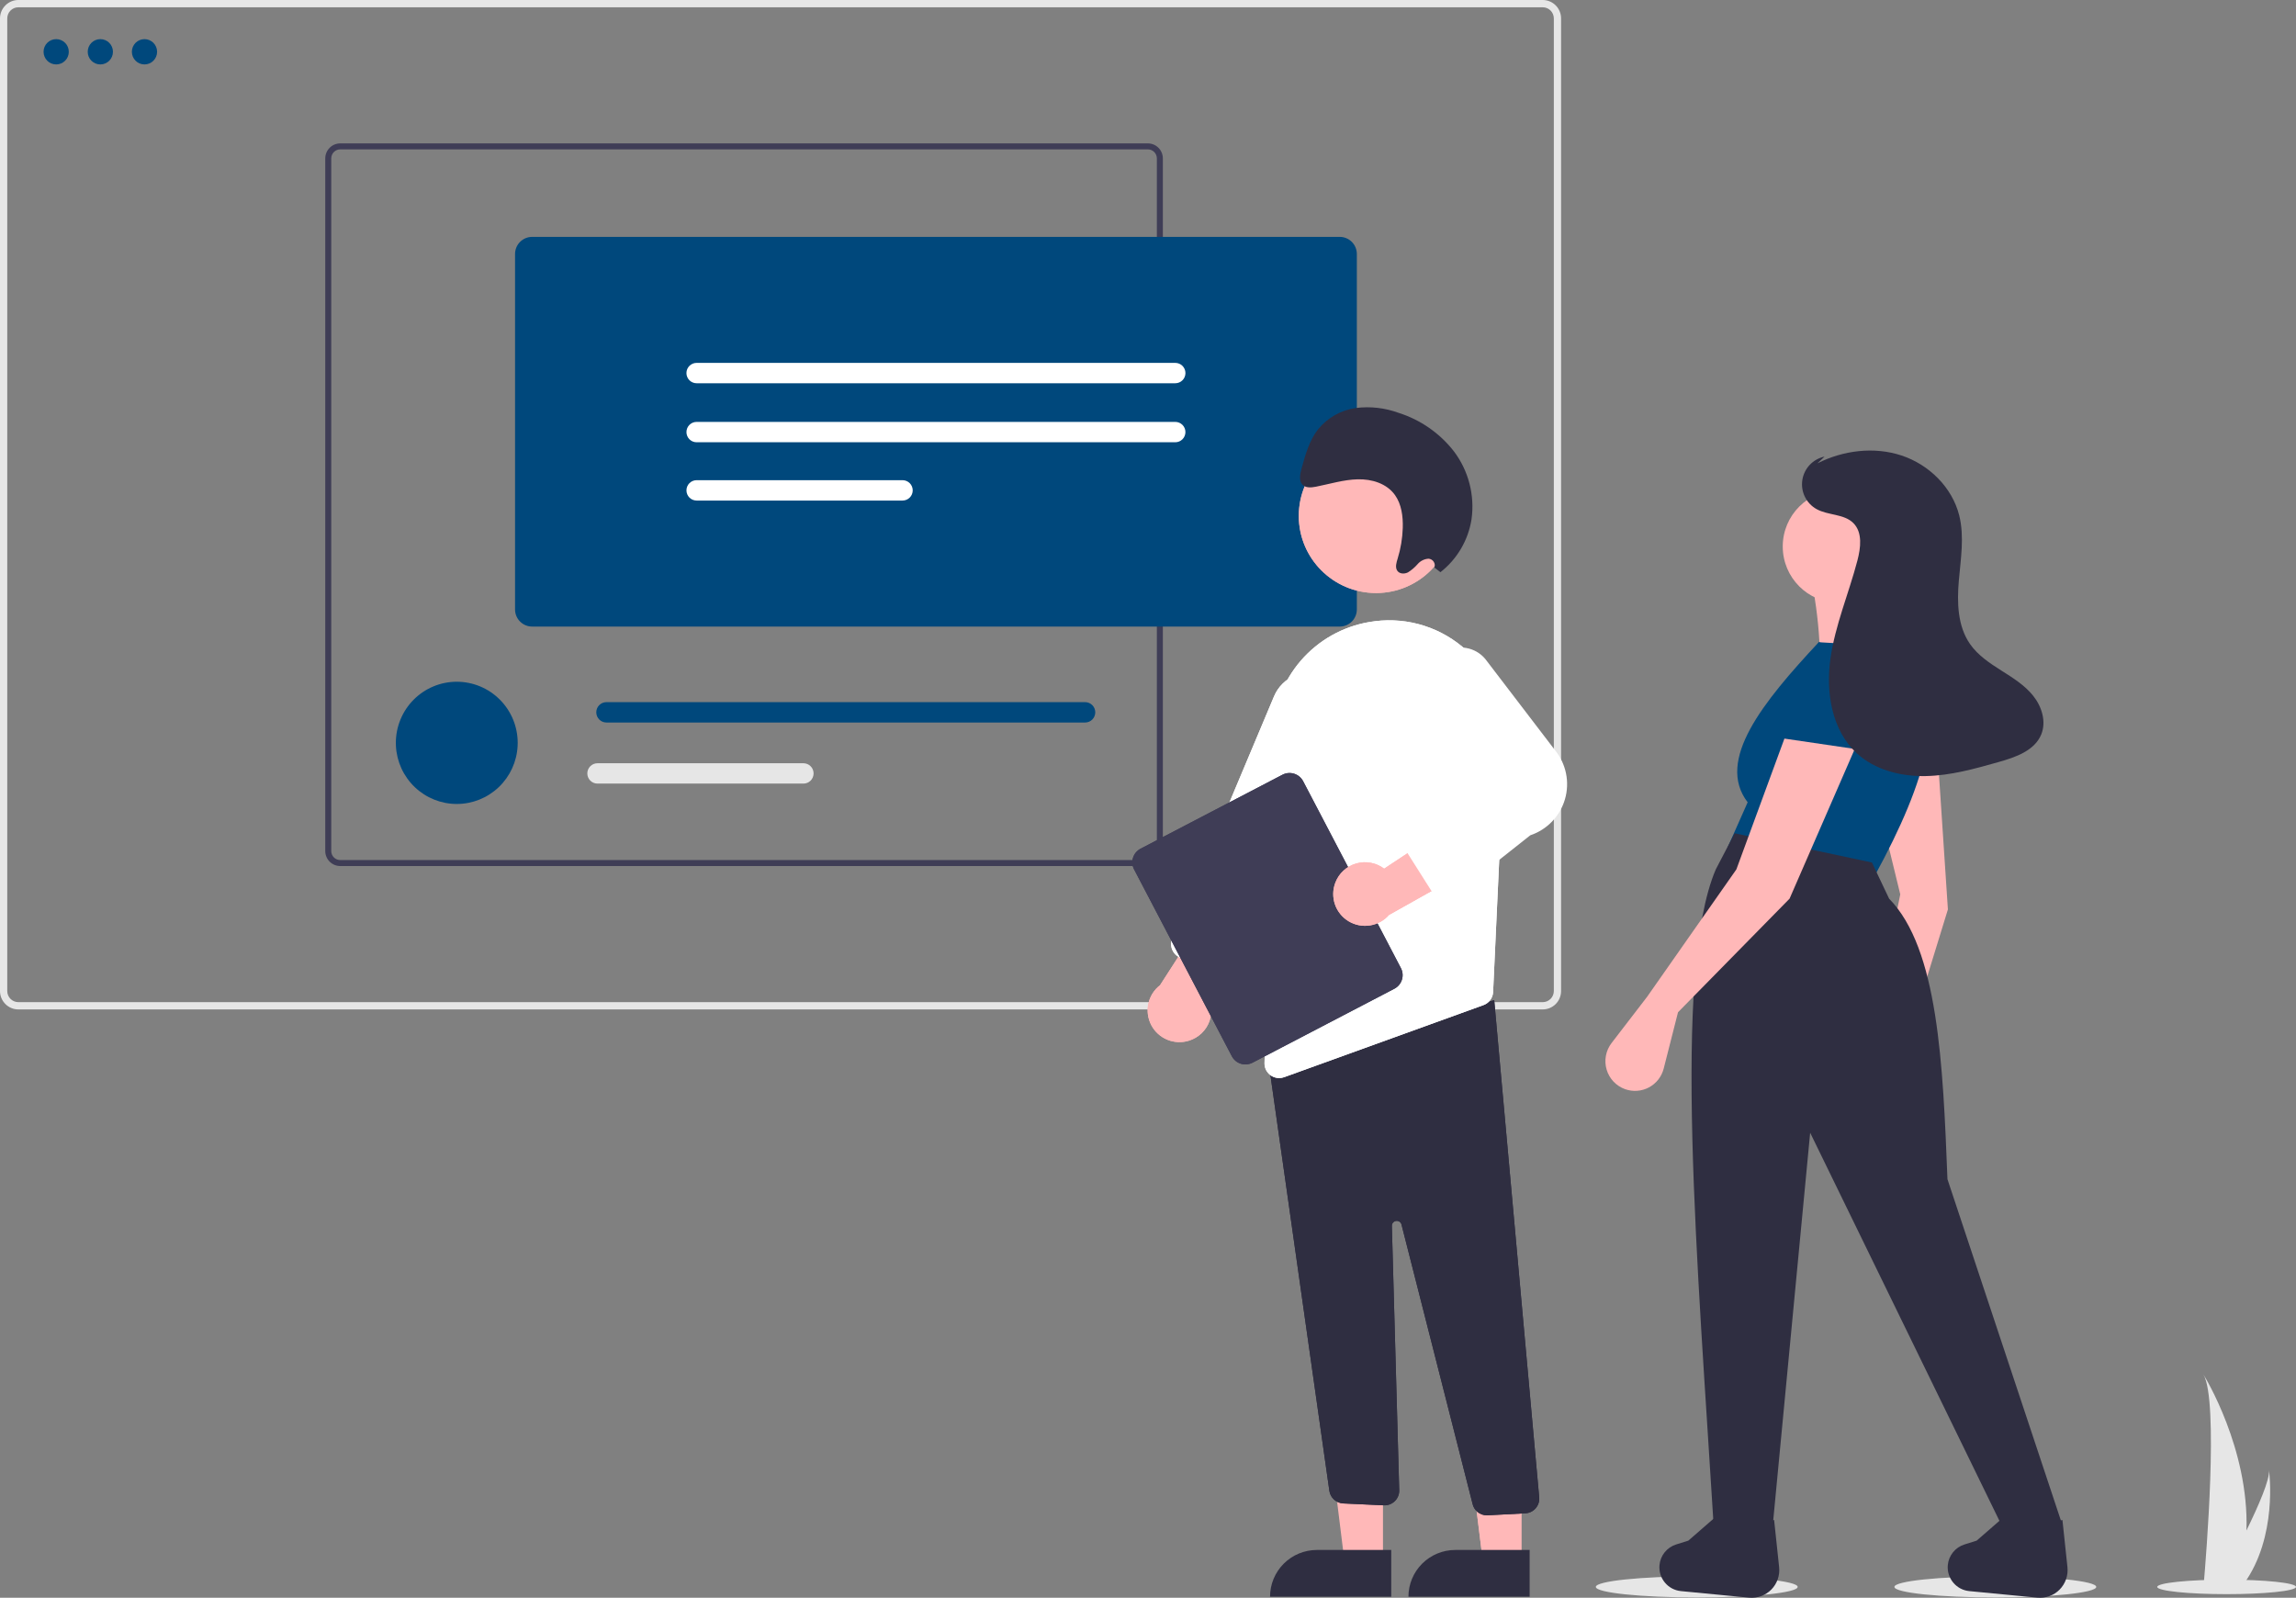 <svg width="513" height="357" viewBox="0 0 513 357" fill="none" xmlns="http://www.w3.org/2000/svg">
<rect x="0" y="0" width="513" height="357" fill="#808080" stroke="none"/>
<g clip-path="url(#clip0)">
<path d="M379.109 356.925C391.563 356.925 401.659 355.871 401.659 354.57C401.659 353.269 391.563 352.214 379.109 352.214C366.655 352.214 356.56 353.269 356.56 354.57C356.56 355.871 366.655 356.925 379.109 356.925Z" fill="#E6E6E6"/>
<path d="M445.819 356.925C458.273 356.925 468.369 355.871 468.369 354.57C468.369 353.269 458.273 352.214 445.819 352.214C433.366 352.214 423.27 353.269 423.27 354.57C423.27 355.871 433.366 356.925 445.819 356.925Z" fill="#E6E6E6"/>
<path d="M497.497 356.189C506.059 356.189 513 355.464 513 354.57C513 353.675 506.059 352.95 497.497 352.95C488.935 352.95 481.994 353.675 481.994 354.57C481.994 355.464 488.935 356.189 497.497 356.189Z" fill="#E6E6E6"/>
<path d="M501.933 341.944C501.826 345.982 501.151 349.983 499.93 353.832C499.903 353.921 499.873 354.009 499.844 354.099H492.369C492.377 354.019 492.385 353.929 492.393 353.832C492.891 348.086 495.765 313.111 492.329 307.13C492.629 307.615 502.513 323.685 501.933 341.944Z" fill="#E6E6E6"/>
<path d="M501.373 353.832C501.31 353.921 501.245 354.011 501.179 354.099H495.571C495.614 354.023 495.663 353.933 495.72 353.832C496.647 352.155 499.389 347.142 501.934 341.945C504.669 336.359 507.178 330.562 506.967 328.464C507.032 328.937 508.925 343.363 501.373 353.832Z" fill="#E6E6E6"/>
<path d="M344.698 225.541H4.1C3.013 225.54 1.971 225.107 1.202 224.336C0.434 223.565 0.001 222.52 0 221.43V4.111C0.001 3.021 0.434 1.976 1.202 1.205C1.971 0.435 3.013 0.001 4.1 0H344.698C345.784 0.001 346.826 0.435 347.595 1.205C348.364 1.976 348.796 3.021 348.797 4.111V221.43C348.796 222.52 348.364 223.565 347.595 224.336C346.827 225.107 345.784 225.54 344.698 225.541ZM4.1 1.627C3.443 1.628 2.813 1.89 2.349 2.355C1.884 2.821 1.623 3.453 1.622 4.111V221.43C1.623 222.089 1.884 222.72 2.349 223.186C2.813 223.652 3.443 223.914 4.1 223.915H344.698C345.354 223.914 345.984 223.652 346.449 223.186C346.913 222.72 347.174 222.089 347.175 221.43V4.111C347.174 3.453 346.913 2.821 346.448 2.355C345.984 1.89 345.354 1.628 344.698 1.627L4.1 1.627Z" fill="#E6E6E6"/>
<path d="M256.475 32.039H76.016C75.129 32.039 74.28 32.393 73.653 33.022C73.026 33.65 72.674 34.502 72.673 35.391V190.15C72.674 191.039 73.026 191.891 73.653 192.52C74.28 193.148 75.129 193.502 76.016 193.503H256.475C257.362 193.502 258.211 193.148 258.838 192.52C259.465 191.891 259.817 191.039 259.818 190.15V35.391C259.817 34.502 259.465 33.65 258.838 33.022C258.211 32.393 257.362 32.039 256.475 32.039ZM258.479 190.15C258.478 190.683 258.267 191.195 257.892 191.573C257.517 191.95 257.007 192.163 256.475 192.165H76.016C75.484 192.164 74.974 191.952 74.598 191.574C74.222 191.196 74.012 190.684 74.013 190.15V35.391C74.012 34.858 74.222 34.345 74.598 33.968C74.974 33.59 75.484 33.377 76.016 33.376H256.475C257.007 33.378 257.517 33.591 257.892 33.969C258.267 34.346 258.478 34.858 258.479 35.391V190.15Z" fill="#3F3D56"/>
<path d="M115.67 165.985C115.67 166.224 115.664 166.462 115.652 166.695C115.47 170.187 113.958 173.477 111.429 175.884C108.899 178.292 105.545 179.634 102.058 179.634C98.571 179.634 95.216 178.292 92.687 175.884C90.158 173.477 88.646 170.187 88.464 166.695C88.451 166.462 88.445 166.224 88.445 165.985C88.444 164.192 88.796 162.415 89.479 160.758C90.163 159.101 91.165 157.595 92.429 156.326C93.694 155.057 95.195 154.051 96.847 153.364C98.499 152.678 100.27 152.324 102.058 152.324C103.846 152.324 105.617 152.678 107.269 153.364C108.921 154.051 110.422 155.057 111.686 156.326C112.951 157.595 113.953 159.101 114.637 160.758C115.32 162.415 115.672 164.192 115.67 165.985Z" fill="#00487C"/>
<path d="M242.453 156.882H135.493C134.892 156.883 134.316 157.123 133.891 157.549C133.466 157.976 133.228 158.554 133.228 159.157C133.228 159.76 133.466 160.339 133.891 160.766C134.316 161.192 134.892 161.432 135.493 161.433H242.453C243.055 161.432 243.631 161.192 244.056 160.766C244.48 160.339 244.719 159.76 244.719 159.157C244.719 158.554 244.48 157.976 244.056 157.549C243.631 157.123 243.055 156.883 242.453 156.882Z" fill="#00487C"/>
<path d="M179.517 170.537H133.493C132.892 170.537 132.315 170.776 131.89 171.203C131.465 171.629 131.227 172.207 131.227 172.81C131.227 173.412 131.465 173.99 131.89 174.417C132.315 174.843 132.892 175.082 133.493 175.082H179.517C180.118 175.082 180.694 174.843 181.119 174.417C181.544 173.99 181.783 173.412 181.783 172.81C181.783 172.207 181.544 171.629 181.119 171.203C180.694 170.776 180.118 170.537 179.517 170.537Z" fill="#E6E6E6"/>
<path d="M299.349 139.996H118.891C117.88 139.995 116.911 139.592 116.197 138.875C115.482 138.158 115.08 137.187 115.079 136.173V56.749C115.08 55.735 115.482 54.764 116.197 54.047C116.911 53.331 117.88 52.927 118.891 52.926H299.349C300.36 52.927 301.328 53.331 302.043 54.047C302.757 54.764 303.159 55.735 303.161 56.749V136.173C303.159 137.187 302.757 138.158 302.043 138.875C301.328 139.592 300.36 139.995 299.349 139.996Z" fill="#00487C"/>
<path d="M155.641 81.081C155.039 81.081 154.462 81.321 154.037 81.748C153.611 82.174 153.372 82.753 153.372 83.357C153.372 83.96 153.611 84.539 154.037 84.966C154.462 85.392 155.039 85.632 155.641 85.632H262.598C263.2 85.632 263.777 85.392 264.203 84.966C264.628 84.539 264.867 83.96 264.867 83.357C264.867 82.753 264.628 82.174 264.203 81.748C263.777 81.321 263.2 81.081 262.598 81.081H155.641Z" fill="white"/>
<path d="M155.64 94.266C155.039 94.267 154.463 94.507 154.038 94.933C153.614 95.36 153.375 95.938 153.375 96.541C153.375 97.144 153.614 97.722 154.038 98.149C154.463 98.575 155.039 98.816 155.64 98.816H262.598C263.199 98.816 263.775 98.575 264.2 98.149C264.625 97.722 264.863 97.144 264.863 96.541C264.863 95.938 264.625 95.36 264.2 94.933C263.775 94.507 263.199 94.267 262.598 94.266H155.64Z" fill="white"/>
<path d="M155.64 107.29C155.039 107.291 154.463 107.531 154.038 107.958C153.614 108.384 153.375 108.963 153.375 109.565C153.375 110.168 153.614 110.747 154.038 111.173C154.463 111.6 155.039 111.84 155.64 111.841H201.664C202.266 111.84 202.842 111.6 203.266 111.173C203.691 110.747 203.93 110.168 203.93 109.565C203.93 108.963 203.691 108.384 203.266 107.958C202.842 107.531 202.266 107.291 201.664 107.29H155.64Z" fill="white"/>
<path d="M12.553 14.397C14.11 14.397 15.372 13.132 15.372 11.57C15.372 10.009 14.11 8.744 12.553 8.744C10.996 8.744 9.734 10.009 9.734 11.57C9.734 13.132 10.996 14.397 12.553 14.397Z" fill="#00487C"/>
<path d="M22.418 14.397C23.975 14.397 25.237 13.132 25.237 11.57C25.237 10.009 23.975 8.744 22.418 8.744C20.862 8.744 19.6 10.009 19.6 11.57C19.6 13.132 20.862 14.397 22.418 14.397Z" fill="#00487C"/>
<path d="M32.284 14.397C33.84 14.397 35.102 13.132 35.102 11.57C35.102 10.009 33.84 8.744 32.284 8.744C30.727 8.744 29.465 10.009 29.465 11.57C29.465 13.132 30.727 14.397 32.284 14.397Z" fill="#00487C"/>
<path d="M417.026 237.349L414.715 250.196C414.53 251.228 414.591 252.289 414.893 253.293C415.195 254.297 415.73 255.215 416.455 255.971C417.179 256.727 418.071 257.301 419.059 257.644C420.047 257.988 421.102 258.092 422.137 257.948C423.048 257.821 423.923 257.506 424.705 257.021C425.487 256.536 426.161 255.894 426.681 255.134C427.202 254.374 427.56 253.513 427.73 252.607C427.901 251.7 427.882 250.768 427.673 249.87L424.742 237.236L435.224 203.199L432.809 166.771L417.792 171.978L424.58 199.831L417.026 237.349Z" fill="#FFB8B8"/>
<path d="M410.879 134.694C417.813 134.694 423.435 129.056 423.435 122.101C423.435 115.147 417.813 109.509 410.879 109.509C403.944 109.509 398.322 115.147 398.322 122.101C398.322 129.056 403.944 134.694 410.879 134.694Z" fill="#FFB8B8"/>
<path d="M405.599 158.106L430.139 157.722C424.874 144.943 420.607 132.877 421.703 124.649L404.448 127.341C406.491 139.029 407.481 147.447 405.599 158.106Z" fill="#FFB8B8"/>
<path d="M386.043 189.256L419.02 195.409C430.137 174.982 436.27 156.537 425.922 144.647L406.366 143.493C393.87 156.894 383.302 169.899 390.483 179.259L386.043 189.256Z" fill="#00487C"/>
<path d="M415.409 173.217C422.956 176.112 429.96 173.596 436.389 165.342L426.86 146.906L414.719 149.319L415.409 173.217Z" fill="#00487C"/>
<path d="M382.976 342.311L396.013 341.639L404.449 253.093L447.395 341.158L460.816 340.773L435.125 263.476C434.111 237.687 433.051 211.966 422.088 200.793L418.253 192.717L387.577 186.179L383.359 194.255C373.58 217.157 379.322 282.594 382.976 342.311Z" fill="#2F2E41"/>
<path d="M375.578 355.508L390.796 356.971C391.706 357.059 392.624 356.942 393.484 356.63C394.343 356.317 395.123 355.817 395.766 355.166C396.409 354.514 396.9 353.727 397.202 352.862C397.504 351.996 397.611 351.074 397.514 350.163L396.396 339.62C392.179 340.721 387.679 340.463 382.975 339.235L377.223 344.234L374.497 345.089C373.489 345.405 372.597 346.014 371.935 346.84C371.273 347.666 370.87 348.67 370.779 349.726C370.657 351.129 371.093 352.524 371.992 353.607C372.891 354.69 374.18 355.373 375.578 355.508Z" fill="#2F2E41"/>
<path d="M439.998 355.508L455.216 356.971C456.126 357.059 457.044 356.942 457.903 356.63C458.763 356.317 459.543 355.817 460.186 355.166C460.829 354.514 461.319 353.727 461.622 352.862C461.924 351.996 462.031 351.074 461.934 350.163L460.816 339.62C456.599 340.721 452.099 340.463 447.395 339.235L441.643 344.234L438.917 345.089C437.909 345.405 437.017 346.014 436.355 346.84C435.693 347.666 435.29 348.67 435.199 349.726C435.077 351.129 435.513 352.524 436.412 353.607C437.311 354.69 438.6 355.373 439.998 355.508Z" fill="#2F2E41"/>
<path d="M396.013 165.028C401.384 171.082 408.758 172.08 418.253 167.72V146.954L406.366 143.493L396.013 165.028Z" fill="#00487C"/>
<path d="M368.021 222.713L360.074 233.052C359.436 233.883 359.003 234.853 358.811 235.884C358.619 236.915 358.673 237.976 358.969 238.982C359.265 239.988 359.794 240.909 360.513 241.67C361.232 242.431 362.121 243.01 363.107 243.36C363.973 243.668 364.895 243.791 365.812 243.722C366.729 243.653 367.621 243.393 368.433 242.959C369.244 242.524 369.956 241.925 370.523 241.199C371.091 240.473 371.501 239.637 371.728 238.743L374.923 226.174L399.847 200.793L414.418 167.336L398.697 165.028L387.96 194.255L368.021 222.713Z" fill="#FFB8B8"/>
<path d="M406.078 103.521C411.844 100.613 418.738 99.747 424.868 101.775C430.998 103.803 436.185 108.887 437.753 115.166C438.937 119.913 438.082 124.893 437.664 129.769C437.246 134.644 437.379 139.913 440.181 143.919C441.936 146.43 444.56 148.171 447.144 149.81C449.728 151.449 452.392 153.095 454.301 155.491C456.21 157.886 457.241 161.236 456.089 164.077C454.618 167.704 450.382 169.18 446.625 170.244C441.27 171.761 435.843 173.289 430.28 173.401C424.716 173.512 418.908 172.051 414.82 168.265C409.259 163.114 407.924 154.69 408.978 147.173C410.032 139.656 413.082 132.584 415.005 125.241C415.748 122.404 416.179 118.981 414.121 116.897C412.032 114.779 408.488 115.194 405.886 113.755C404.758 113.13 403.847 112.174 403.276 111.014C402.706 109.854 402.504 108.547 402.697 107.269C402.89 105.99 403.47 104.802 404.357 103.864C405.244 102.926 406.397 102.283 407.66 102.022" fill="#2F2E41"/>
<path d="M309.002 348.772L300.386 348.772L296.287 315.596L309.004 315.597L309.002 348.772Z" fill="#FFB8B8"/>
<path d="M283.769 356.758L310.848 356.759L310.848 346.315L294.231 346.314C291.457 346.314 288.795 347.414 286.833 349.373C284.871 351.332 283.769 353.988 283.769 356.758L283.769 356.758Z" fill="#2F2E41"/>
<path d="M339.925 348.772L331.309 348.772L327.21 315.596L339.927 315.597L339.925 348.772Z" fill="#FFB8B8"/>
<path d="M339.925 348.772L331.309 348.772L327.21 315.596L339.927 315.597L339.925 348.772Z" fill="#FFB8B8"/>
<path d="M314.691 356.758L341.77 356.759L341.771 346.315L325.154 346.314C322.379 346.314 319.718 347.414 317.756 349.373C315.794 351.332 314.692 353.988 314.691 356.758L314.691 356.758Z" fill="#2F2E41"/>
<path d="M332.395 338.569L340.811 338.127C341.245 338.104 341.67 337.996 342.062 337.808C342.453 337.62 342.804 337.356 343.092 337.032C343.381 336.708 343.603 336.33 343.744 335.92C343.886 335.509 343.944 335.075 343.916 334.642L333.857 223.467L287.536 235.945L283.073 234.73L297.029 333.15C297.148 333.89 297.516 334.568 298.073 335.071C298.63 335.574 299.342 335.872 300.092 335.917L309.164 336.339C309.618 336.364 310.072 336.295 310.497 336.136C310.923 335.977 311.311 335.732 311.636 335.416C311.962 335.099 312.219 334.719 312.39 334.299C312.561 333.879 312.642 333.428 312.63 332.975L310.986 273.905C310.978 273.632 311.073 273.365 311.253 273.159C311.432 272.952 311.682 272.82 311.954 272.788C312.226 272.757 312.5 272.828 312.721 272.988C312.943 273.148 313.097 273.385 313.153 273.652L329.006 335.96C329.155 336.7 329.557 337.364 330.143 337.841C330.728 338.317 331.461 338.577 332.217 338.574C332.276 338.574 332.335 338.573 332.395 338.569Z" fill="#2F2E41"/>
<path d="M332.395 338.569L340.811 338.127C341.245 338.104 341.67 337.996 342.062 337.808C342.453 337.62 342.804 337.356 343.092 337.032C343.381 336.708 343.603 336.33 343.744 335.92C343.886 335.509 343.944 335.075 343.916 334.642L333.857 223.467L287.536 235.945L283.073 234.73L297.029 333.15C297.148 333.89 297.516 334.568 298.073 335.071C298.63 335.574 299.342 335.872 300.092 335.917L309.164 336.339C309.618 336.364 310.072 336.295 310.497 336.136C310.923 335.977 311.311 335.732 311.636 335.416C311.962 335.099 312.219 334.719 312.39 334.299C312.561 333.879 312.642 333.428 312.63 332.975L310.986 273.905C310.978 273.632 311.073 273.365 311.253 273.159C311.432 272.952 311.682 272.82 311.954 272.788C312.226 272.757 312.5 272.828 312.721 272.988C312.943 273.148 313.097 273.385 313.153 273.652L329.006 335.96C329.155 336.7 329.557 337.364 330.143 337.841C330.728 338.317 331.461 338.577 332.217 338.574C332.276 338.574 332.335 338.573 332.395 338.569Z" fill="#2F2E41"/>
<path d="M307.455 132.503C297.921 132.503 290.193 124.788 290.193 115.271C290.193 105.755 297.921 98.04 307.455 98.04C316.988 98.04 324.716 105.755 324.716 115.271C324.716 124.788 316.988 132.503 307.455 132.503Z" fill="#FFB8B8"/>
<path d="M307.455 132.503C297.921 132.503 290.193 124.788 290.193 115.271C290.193 105.755 297.921 98.04 307.455 98.04C316.988 98.04 324.716 105.755 324.716 115.271C324.716 124.788 316.988 132.503 307.455 132.503Z" fill="#FFB8B8"/>
<path d="M336.193 165.896L334.295 206.775L333.609 221.647C333.582 222.294 333.362 222.919 332.977 223.441C332.592 223.963 332.06 224.358 331.449 224.576L286.937 240.673C286.577 240.806 286.196 240.873 285.813 240.869C285.374 240.872 284.94 240.785 284.536 240.616C284.131 240.447 283.765 240.198 283.459 239.885C283.153 239.571 282.914 239.199 282.755 238.791C282.596 238.383 282.521 237.948 282.535 237.51L284.36 164.009C284.48 157.978 286.704 152.179 290.648 147.609C294.592 143.04 300.009 139.988 305.966 138.979C306.397 138.913 306.835 138.848 307.273 138.789C310.967 138.332 314.716 138.687 318.257 139.832C321.798 140.976 325.045 142.881 327.77 145.413C330.591 148.003 332.807 151.18 334.263 154.72C335.719 158.259 336.378 162.074 336.193 165.896L336.193 165.896Z" fill="white"/>
<path d="M336.193 165.896L334.295 206.775L333.609 221.647C333.582 222.294 333.362 222.919 332.977 223.441C332.592 223.963 332.06 224.358 331.449 224.576L286.937 240.673C286.577 240.806 286.196 240.873 285.813 240.869C285.374 240.872 284.94 240.785 284.536 240.616C284.131 240.447 283.765 240.198 283.459 239.885C283.153 239.571 282.914 239.199 282.755 238.791C282.596 238.383 282.521 237.948 282.535 237.51L284.36 164.009C284.48 157.978 286.704 152.179 290.648 147.609C294.592 143.04 300.009 139.988 305.966 138.979C306.397 138.913 306.835 138.848 307.273 138.789C310.967 138.332 314.716 138.687 318.257 139.832C321.798 140.976 325.045 142.881 327.77 145.413C330.591 148.003 332.807 151.18 334.263 154.72C335.719 158.259 336.378 162.074 336.193 165.896L336.193 165.896Z" fill="white"/>
<path d="M265.674 232.516C266.727 232.19 267.689 231.622 268.483 230.859C269.277 230.096 269.882 229.158 270.248 228.12C270.615 227.083 270.733 225.974 270.594 224.882C270.455 223.791 270.063 222.747 269.447 221.833L284.542 201.796L271.516 200.992L259.179 220.142C257.859 221.162 256.939 222.613 256.583 224.241C256.227 225.869 256.457 227.571 257.232 229.047C258.006 230.523 259.277 231.68 260.821 232.314C262.365 232.948 264.083 233.02 265.674 232.516H265.674Z" fill="#FFB8B8"/>
<path d="M265.674 232.516C266.727 232.19 267.689 231.622 268.483 230.859C269.277 230.096 269.882 229.158 270.248 228.12C270.615 227.083 270.733 225.974 270.594 224.882C270.455 223.791 270.063 222.747 269.447 221.833L284.542 201.796L271.516 200.992L259.179 220.142C257.859 221.162 256.939 222.613 256.583 224.241C256.227 225.869 256.457 227.571 257.232 229.047C258.006 230.523 259.277 231.68 260.821 232.314C262.365 232.948 264.083 233.02 265.674 232.516H265.674Z" fill="#FFB8B8"/>
<path d="M276.287 218.207C276.687 218.045 277.051 217.806 277.357 217.502C277.664 217.199 277.907 216.838 278.073 216.44L300.814 162.353C301.26 161.294 301.493 160.158 301.499 159.009C301.505 157.86 301.284 156.722 300.849 155.658C300.414 154.594 299.773 153.627 298.964 152.81C298.154 151.994 297.191 151.345 296.13 150.9C295.069 150.456 293.93 150.224 292.779 150.219C291.628 150.214 290.488 150.435 289.423 150.87C288.358 151.305 287.389 151.946 286.572 152.755C285.755 153.564 285.105 154.526 284.661 155.585L261.92 209.673C261.583 210.475 261.58 211.377 261.909 212.182C262.239 212.987 262.874 213.628 263.677 213.966L273.773 218.195C274.17 218.363 274.597 218.451 275.029 218.453C275.46 218.455 275.888 218.371 276.287 218.207L276.287 218.207Z" fill="white"/>
<path d="M276.287 218.207C276.687 218.045 277.051 217.806 277.357 217.502C277.664 217.199 277.907 216.838 278.073 216.44L300.814 162.353C301.26 161.294 301.493 160.158 301.499 159.009C301.505 157.86 301.284 156.722 300.849 155.658C300.414 154.594 299.773 153.627 298.964 152.81C298.154 151.994 297.191 151.345 296.13 150.9C295.069 150.456 293.93 150.224 292.779 150.219C291.628 150.214 290.488 150.435 289.423 150.87C288.358 151.305 287.389 151.946 286.572 152.755C285.755 153.564 285.105 154.526 284.661 155.585L261.92 209.673C261.583 210.475 261.58 211.377 261.909 212.182C262.239 212.987 262.874 213.628 263.677 213.966L273.773 218.195C274.17 218.363 274.597 218.451 275.029 218.453C275.46 218.455 275.888 218.371 276.287 218.207L276.287 218.207Z" fill="white"/>
<path d="M313.004 216.3L291.162 174.55C290.74 173.747 290.017 173.144 289.151 172.872C288.285 172.601 287.346 172.684 286.541 173.102L254.837 189.631C254.033 190.052 253.428 190.774 253.156 191.638C252.885 192.503 252.967 193.44 253.387 194.244L275.229 235.994C275.65 236.797 276.373 237.4 277.24 237.672C278.106 237.943 279.045 237.86 279.85 237.442L311.554 220.912C312.358 220.492 312.962 219.77 313.234 218.905C313.506 218.041 313.423 217.104 313.004 216.3Z" fill="#3F3D56"/>
<path d="M313.004 216.3L291.162 174.55C290.74 173.747 290.017 173.144 289.151 172.872C288.285 172.601 287.346 172.684 286.541 173.102L254.837 189.631C254.033 190.052 253.428 190.774 253.156 191.638C252.885 192.503 252.967 193.44 253.387 194.244L275.229 235.994C275.65 236.797 276.373 237.4 277.24 237.672C278.106 237.943 279.045 237.86 279.85 237.442L311.554 220.912C312.358 220.492 312.962 219.77 313.234 218.905C313.506 218.041 313.423 217.104 313.004 216.3Z" fill="#3F3D56"/>
<path d="M298.357 197.225C298.745 196.195 299.369 195.27 300.179 194.524C300.989 193.778 301.963 193.231 303.022 192.927C304.082 192.623 305.198 192.57 306.281 192.773C307.364 192.976 308.385 193.429 309.262 194.096L330.19 180.237L330.226 193.265L310.347 204.428C309.249 205.684 307.744 206.514 306.095 206.773C304.446 207.032 302.758 206.703 301.327 205.844C299.897 204.984 298.815 203.649 298.272 202.074C297.729 200.498 297.759 198.781 298.357 197.225Z" fill="#FFB8B8"/>
<path d="M298.357 197.225C298.745 196.195 299.369 195.27 300.179 194.524C300.989 193.778 301.963 193.231 303.022 192.927C304.082 192.623 305.198 192.57 306.281 192.773C307.364 192.976 308.385 193.429 309.262 194.096L330.19 180.237L330.226 193.265L310.347 204.428C309.249 205.684 307.744 206.514 306.095 206.773C304.446 207.032 302.758 206.703 301.327 205.844C299.897 204.984 298.815 203.649 298.272 202.074C297.729 200.498 297.759 198.781 298.357 197.225Z" fill="#FFB8B8"/>
<path d="M324.816 200.155L341.92 186.63C343.77 186.01 345.442 184.951 346.792 183.544C348.142 182.136 349.13 180.423 349.67 178.551C350.211 176.679 350.289 174.704 349.896 172.795C349.504 170.886 348.654 169.101 347.418 167.593L331.889 147.276C330.809 145.959 329.292 145.075 327.613 144.783C325.934 144.492 324.206 144.813 322.745 145.689C321.284 146.565 320.188 147.936 319.656 149.552C319.125 151.168 319.193 152.921 319.85 154.491L332.137 174.556L314.08 183.106C313.66 183.305 313.287 183.59 312.986 183.944C312.685 184.297 312.462 184.71 312.333 185.156C312.203 185.601 312.17 186.069 312.235 186.528C312.3 186.988 312.463 187.428 312.711 187.82L320 199.336C320.246 199.724 320.572 200.057 320.955 200.312C321.339 200.567 321.771 200.739 322.226 200.817C322.244 200.82 322.262 200.823 322.28 200.826C322.726 200.893 323.181 200.868 323.618 200.753C324.054 200.637 324.462 200.434 324.816 200.155Z" fill="white"/>
<path d="M320.498 126.81C320.572 126.594 320.596 126.363 320.567 126.136C320.538 125.91 320.457 125.693 320.331 125.502C320.205 125.311 320.037 125.151 319.84 125.035C319.643 124.919 319.422 124.85 319.193 124.832C318.726 124.857 318.268 124.977 317.849 125.184C317.429 125.391 317.055 125.68 316.75 126.035C316.126 126.754 315.399 127.378 314.592 127.885C313.757 128.305 312.625 128.246 312.149 127.445C311.702 126.692 312.008 125.685 312.278 124.811C312.967 122.588 313.352 120.283 313.424 117.957C313.502 115.361 313.135 112.652 311.695 110.627C309.837 108.014 306.515 107.022 303.37 107.094C300.226 107.165 297.133 108.134 294.018 108.747C292.943 108.958 291.679 109.066 290.96 108.235C290.195 107.35 290.476 105.918 290.802 104.724C291.646 101.625 292.541 98.421 294.502 95.918C296.622 93.317 299.651 91.615 302.978 91.154C306.172 90.759 309.415 91.126 312.439 92.226C317.367 93.777 321.702 96.792 324.867 100.869C328.129 105.204 329.538 110.653 328.787 116.023C328.053 120.7 325.57 124.925 321.839 127.847L320.498 126.81Z" fill="#2F2E41"/>
</g>
<defs>
<clipPath id="clip0">
<rect width="513" height="356.999" fill="white"/>
</clipPath>
</defs>
</svg>
